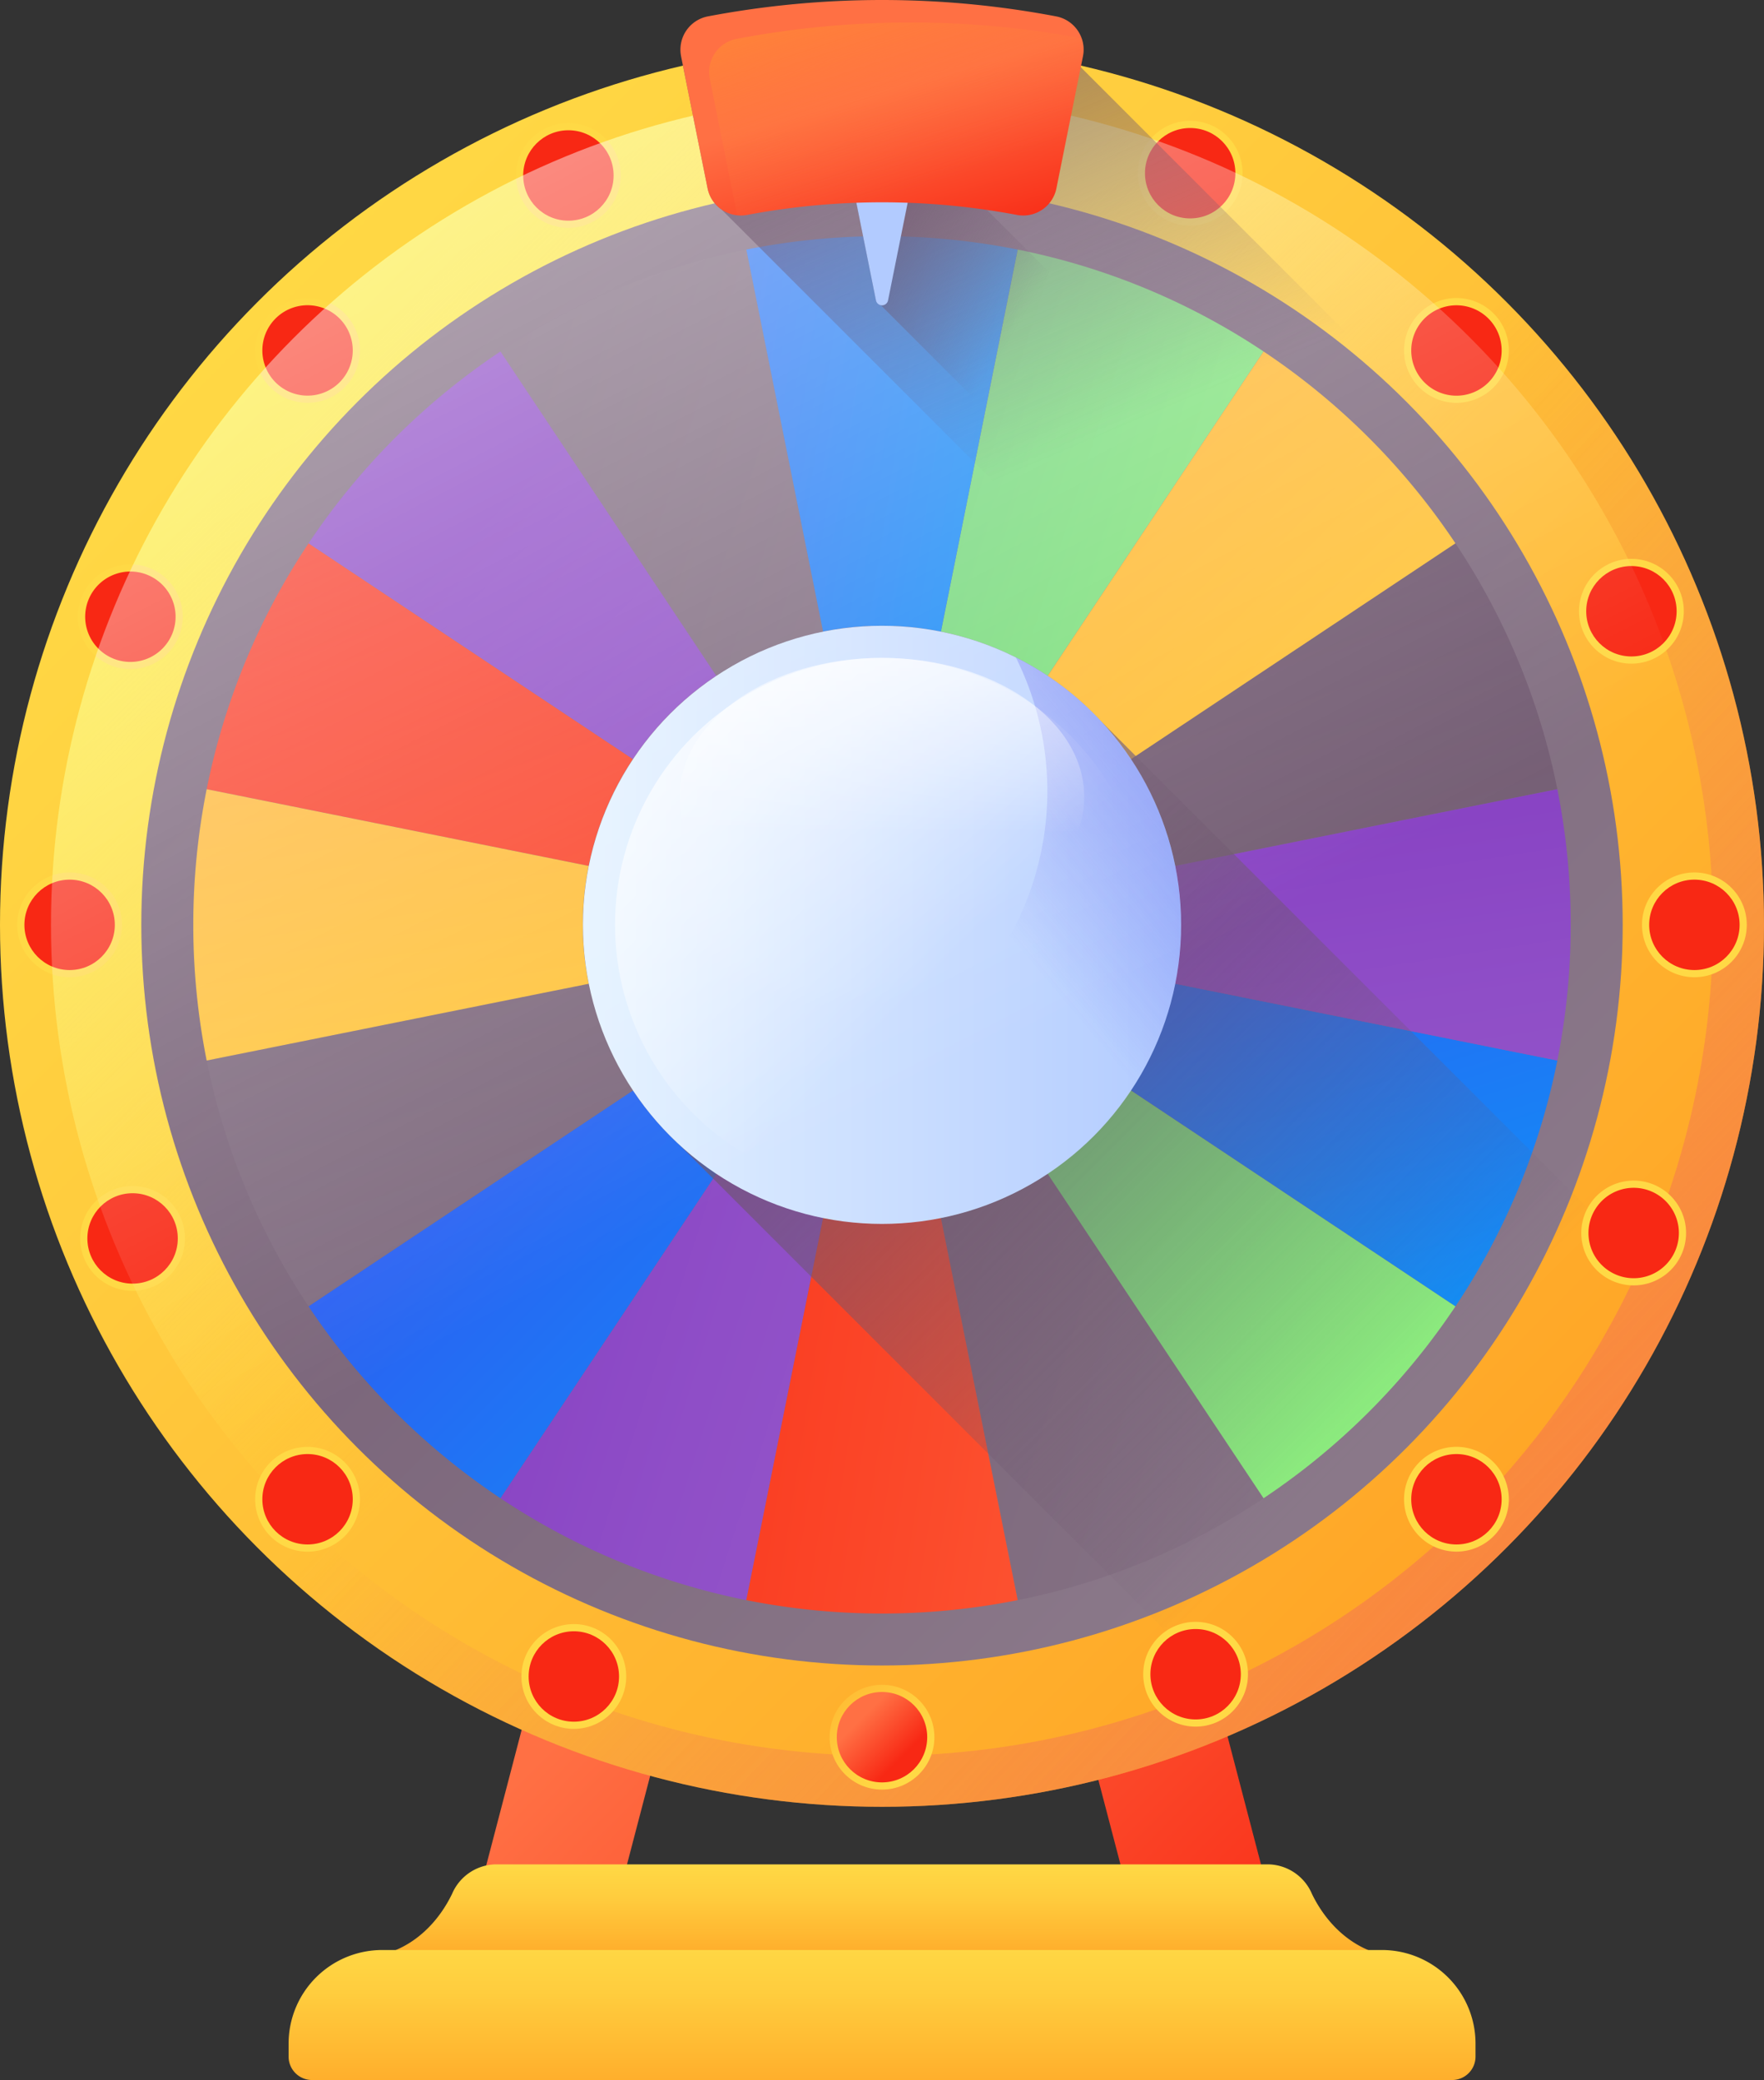 <svg xmlns="http://www.w3.org/2000/svg" xmlns:xlink="http://www.w3.org/1999/xlink" width="143.016" height="168.646" viewBox="0 0 143.016 168.646">
    <rect x="0" y="0" width="143.016" height="168.646" fill="#333333" stroke="none"/>
    <defs>
      <linearGradient id="linear-gradient" x1="0.298" y1="0.454" x2="0.936" y2="1.091" gradientUnits="objectBoundingBox">
        <stop offset="0" stop-color="#ff7044"/>
        <stop offset="1" stop-color="#f82814"/>
      </linearGradient>
      <linearGradient id="linear-gradient-2" x1="0.129" y1="0.129" x2="0.865" y2="0.865" gradientUnits="objectBoundingBox">
        <stop offset="0" stop-color="#ffd945"/>
        <stop offset="0.304" stop-color="#ffcd3e"/>
        <stop offset="0.856" stop-color="#ffad2b"/>
        <stop offset="1" stop-color="#ffa325"/>
      </linearGradient>
      <linearGradient id="linear-gradient-3" x1="0.526" y1="0.526" x2="0.112" y2="0.112" gradientUnits="objectBoundingBox">
        <stop offset="0" stop-color="#ffd945" stop-opacity="0"/>
        <stop offset="1" stop-color="#fbed21"/>
      </linearGradient>
      <linearGradient id="linear-gradient-4" x1="0.508" y1="0.508" x2="1.129" y2="1.096" gradientUnits="objectBoundingBox">
        <stop offset="0" stop-color="#e87264" stop-opacity="0"/>
        <stop offset="1" stop-color="#ff7044"/>
      </linearGradient>
      <linearGradient id="linear-gradient-5" x1="0.824" y1="0.824" x2="0.121" y2="0.121" gradientUnits="objectBoundingBox">
        <stop offset="0" stop-color="#8a7889"/>
        <stop offset="1" stop-color="#6e566e"/>
      </linearGradient>
      <linearGradient id="linear-gradient-6" x1="0.824" y1="0.991" x2="0.121" y2="0.288" xlink:href="#linear-gradient-5"/>
      <linearGradient id="linear-gradient-7" x1="1.86" y1="2.419" x2="0.427" y2="-0.118" xlink:href="#linear-gradient"/>
      <linearGradient id="linear-gradient-8" x1="1.816" y1="2.201" x2="-0.721" y2="0.768" xlink:href="#linear-gradient-5"/>
      <linearGradient id="linear-gradient-9" x1="0.461" y1="2.126" x2="-0.973" y2="-0.41" gradientUnits="objectBoundingBox">
        <stop offset="0" stop-color="#00adfb"/>
        <stop offset="1" stop-color="#3f3ced"/>
      </linearGradient>
      <linearGradient id="linear-gradient-10" x1="2.014" y1="1.147" x2="0.581" y2="-1.39" xlink:href="#linear-gradient-5"/>
      <linearGradient id="linear-gradient-11" x1="1.523" y1="0.802" x2="-1.014" y2="-0.631" xlink:href="#linear-gradient-5"/>
      <linearGradient id="linear-gradient-12" x1="0.307" y1="3.399" x2="-1.126" y2="0.862" xlink:href="#linear-gradient-5"/>
      <linearGradient id="linear-gradient-13" x1="2.795" y1="0.648" x2="0.258" y2="-0.785" gradientUnits="objectBoundingBox">
        <stop offset="0" stop-color="#9b62cd"/>
        <stop offset="0.3" stop-color="#985dcb"/>
        <stop offset="0.672" stop-color="#8f4ec7"/>
        <stop offset="1" stop-color="#833ac1"/>
      </linearGradient>
      <linearGradient id="linear-gradient-14" x1="0.544" y1="2.355" x2="-1.993" y2="0.922" gradientUnits="objectBoundingBox">
        <stop offset="0" stop-color="#92f37f"/>
        <stop offset="1" stop-color="#4ab272"/>
      </linearGradient>
      <linearGradient id="linear-gradient-15" x1="1.397" y1="2.277" x2="-2.17" y2="0.871" xlink:href="#linear-gradient-9"/>
      <linearGradient id="linear-gradient-16" x1="2.891" y1="0.688" x2="-0.676" y2="-0.718" xlink:href="#linear-gradient"/>
      <linearGradient id="linear-gradient-17" x1="0.353" y1="3.74" x2="-1.052" y2="0.173" xlink:href="#linear-gradient-13"/>
      <linearGradient id="linear-gradient-18" x1="1.942" y1="2.246" x2="0.537" y2="-1.322" xlink:href="#linear-gradient-2"/>
      <linearGradient id="linear-gradient-19" x1="0.353" y1="2.604" x2="-1.335" y2="0.916" xlink:href="#linear-gradient-2"/>
      <linearGradient id="linear-gradient-20" x1="2.203" y1="0.755" x2="0.515" y2="-0.933" xlink:href="#linear-gradient-9"/>
      <linearGradient id="linear-gradient-21" x1="0.778" y1="1.18" x2="-0.91" y2="-0.508" xlink:href="#linear-gradient-14"/>
      <linearGradient id="linear-gradient-22" x1="1.778" y1="2.18" x2="0.09" y2="0.492" xlink:href="#linear-gradient-13"/>
      <linearGradient id="linear-gradient-23" x1="0.756" y1="0.756" x2="0.122" y2="0.122" gradientUnits="objectBoundingBox">
        <stop offset="0" stop-color="#6e566e" stop-opacity="0"/>
        <stop offset="1" stop-color="#6e566e"/>
      </linearGradient>
      <linearGradient id="linear-gradient-24" y1="0.5" x2="1" y2="0.5" gradientUnits="objectBoundingBox">
        <stop offset="0" stop-color="#e4f2ff"/>
        <stop offset="1" stop-color="#b2cbff"/>
      </linearGradient>
      <linearGradient id="linear-gradient-25" x1="0.597" y1="0.597" x2="-0.073" y2="-0.073" gradientUnits="objectBoundingBox">
        <stop offset="0" stop-color="#fff" stop-opacity="0"/>
        <stop offset="1" stop-color="#fff"/>
      </linearGradient>
      <linearGradient id="linear-gradient-26" x1="0.696" y1="0.492" x2="1.68" y2="-0.34" gradientUnits="objectBoundingBox">
        <stop offset="0" stop-color="#3f3ced" stop-opacity="0"/>
        <stop offset="0.266" stop-color="#3d3de6" stop-opacity="0.267"/>
        <stop offset="0.657" stop-color="#3640d2" stop-opacity="0.659"/>
        <stop offset="1" stop-color="#2f43bb"/>
      </linearGradient>
      <linearGradient id="linear-gradient-27" x1="0.5" y1="0.63" x2="0.5" y2="-0.385" xlink:href="#linear-gradient-25"/>
      <linearGradient id="linear-gradient-28" x1="31.931" y1="-30.368" x2="30.776" y2="-31.522" xlink:href="#linear-gradient-2"/>
      <linearGradient id="linear-gradient-29" x1="0.283" y1="0.283" x2="0.723" y2="0.723" xlink:href="#linear-gradient"/>
      <linearGradient id="linear-gradient-30" x1="16.427" y1="-14.864" x2="15.272" y2="-16.018" xlink:href="#linear-gradient-2"/>
      <linearGradient id="linear-gradient-32" x1="20.076" y1="-44.42" x2="18.922" y2="-45.575" xlink:href="#linear-gradient-2"/>
      <linearGradient id="linear-gradient-33" x1="-16.005" y1="-13.458" x2="-15.566" y2="-13.018" xlink:href="#linear-gradient"/>
      <linearGradient id="linear-gradient-34" x1="-10.932" y1="-44.42" x2="-12.086" y2="-45.575" xlink:href="#linear-gradient-2"/>
      <linearGradient id="linear-gradient-35" x1="-33.977" y1="-31.429" x2="-33.538" y2="-30.99" xlink:href="#linear-gradient"/>
      <linearGradient id="linear-gradient-36" x1="23.097" y1="-34.937" x2="21.942" y2="-36.091" xlink:href="#linear-gradient-2"/>
      <linearGradient id="linear-gradient-37" x1="-1.29" y1="-13.679" x2="-0.85" y2="-13.24" xlink:href="#linear-gradient"/>
      <linearGradient id="linear-gradient-38" x1="-3.371" y1="-23.974" x2="-4.525" y2="-25.128" xlink:href="#linear-gradient-2"/>
      <linearGradient id="linear-gradient-39" x1="-13.997" y1="-18.943" x2="-13.558" y2="-18.504" xlink:href="#linear-gradient"/>
      <linearGradient id="linear-gradient-40" x1="24.651" y1="-53.256" x2="23.497" y2="-54.411" xlink:href="#linear-gradient-2"/>
      <linearGradient id="linear-gradient-41" x1="-35.234" y1="0.83" x2="-34.794" y2="1.269" xlink:href="#linear-gradient"/>
      <linearGradient id="linear-gradient-42" x1="-1.817" y1="-64.219" x2="-2.971" y2="-65.374" xlink:href="#linear-gradient-2"/>
      <linearGradient id="linear-gradient-43" x1="-47.94" y1="-29.85" x2="-47.5" y2="-29.41" xlink:href="#linear-gradient"/>
      <linearGradient id="linear-gradient-44" x1="27.104" y1="-31.775" x2="25.949" y2="-32.93" xlink:href="#linear-gradient-2"/>
      <linearGradient id="linear-gradient-45" x1="1.39" y1="-8.046" x2="1.829" y2="-7.607" xlink:href="#linear-gradient"/>
      <linearGradient id="linear-gradient-46" x1="5.719" y1="-17.429" x2="4.564" y2="-18.584" xlink:href="#linear-gradient-2"/>
      <linearGradient id="linear-gradient-47" x1="-5.427" y1="-9.389" x2="-4.987" y2="-8.949" xlink:href="#linear-gradient"/>
      <linearGradient id="linear-gradient-48" x1="21.46" y1="-49.262" x2="20.306" y2="-50.416" xlink:href="#linear-gradient-2"/>
      <linearGradient id="linear-gradient-49" x1="-25.703" y1="-7.763" x2="-25.264" y2="-7.323" xlink:href="#linear-gradient"/>
      <linearGradient id="linear-gradient-50" x1="-8.382" y1="-55.14" x2="-9.536" y2="-56.294" xlink:href="#linear-gradient-2"/>
      <linearGradient id="linear-gradient-51" x1="-42.325" y1="-32.544" x2="-41.885" y2="-32.104" xlink:href="#linear-gradient"/>
      <linearGradient id="linear-gradient-52" x1="20.647" y1="-39.324" x2="19.493" y2="-40.479" xlink:href="#linear-gradient-2"/>
      <linearGradient id="linear-gradient-53" x1="-7.328" y1="-15.569" x2="-6.888" y2="-15.13" xlink:href="#linear-gradient"/>
      <linearGradient id="linear-gradient-54" x1="-9.159" y1="-33.34" x2="-10.313" y2="-34.494" xlink:href="#linear-gradient-2"/>
      <linearGradient id="linear-gradient-55" x1="-23.907" y1="-26.604" x2="-23.467" y2="-26.164" xlink:href="#linear-gradient"/>
      <linearGradient id="linear-gradient-56" x1="29.035" y1="-55.684" x2="27.88" y2="-56.838" xlink:href="#linear-gradient-2"/>
      <linearGradient id="linear-gradient-57" x1="-42.87" y1="10.732" x2="-42.43" y2="11.171" xlink:href="#linear-gradient"/>
      <linearGradient id="linear-gradient-58" x1="7.546" y1="-69.987" x2="6.391" y2="-71.141" xlink:href="#linear-gradient-2"/>
      <linearGradient id="linear-gradient-59" x1="-49.808" y1="-23.818" x2="-49.368" y2="-23.379" xlink:href="#linear-gradient"/>
      <linearGradient id="linear-gradient-60" x1="0.547" y1="0.591" x2="-0.065" y2="-0.592" xlink:href="#linear-gradient-25"/>
      <linearGradient id="linear-gradient-61" x1="0.565" y1="0.591" x2="0.06" y2="-0.296" xlink:href="#linear-gradient-23"/>
      <linearGradient id="linear-gradient-62" x1="0.532" y1="0.486" x2="-0.138" y2="-0.034" xlink:href="#linear-gradient-23"/>
      <linearGradient id="linear-gradient-63" x1="1.307" y1="10.801" x2="-1.903" y2="9.345" xlink:href="#linear-gradient-24"/>
      <linearGradient id="linear-gradient-64" x1="0.479" y1="0.437" x2="0.845" y2="1.121" xlink:href="#linear-gradient"/>
      <linearGradient id="linear-gradient-65" x1="0.69" y1="0.776" x2="-0.184" y2="-0.558" gradientUnits="objectBoundingBox">
        <stop offset="0" stop-color="#ff7044" stop-opacity="0"/>
        <stop offset="1" stop-color="#ffa325"/>
      </linearGradient>
      <linearGradient id="linear-gradient-66" x1="0.5" y1="0" x2="0.5" y2="0.579" xlink:href="#linear-gradient-2"/>
      <linearGradient id="linear-gradient-67" x1="0.5" y1="-0.069" x2="0.5" y2="1.224" xlink:href="#linear-gradient-2"/>
    </defs>
    <g id="roulette" transform="translate(-38.753)">
      <path id="Path_90" data-name="Path 90" d="M213.156,364.577a5.513,5.513,0,0,1-5.328-4.118l-11.256-43.046a11.773,11.773,0,0,0-22.78,0l-11.256,43.046a5.511,5.511,0,1,1-10.664-2.789l11.256-43.046a22.8,22.8,0,0,1,44.108,0l11.256,43.046a5.516,5.516,0,0,1-5.336,6.907Z" transform="translate(-75.591 -199.188)" fill="url(#linear-gradient)"/>
      <circle id="Ellipse_16" data-name="Ellipse 16" cx="71.508" cy="71.508" r="71.508" transform="translate(38.753 3.478)" fill="url(#linear-gradient-2)"/>
      <circle id="Ellipse_17" data-name="Ellipse 17" cx="67.374" cy="67.374" r="67.374" transform="translate(42.887 7.612)" fill="url(#linear-gradient-3)"/>
      <path id="Path_91" data-name="Path 91" d="M110.261,10.517a71.508,71.508,0,1,0,71.508,71.508,71.508,71.508,0,0,0-71.508-71.508Zm0,138.882a67.374,67.374,0,1,1,67.374-67.374A67.374,67.374,0,0,1,110.261,149.4Z" transform="translate(0 -7.039)" fill="url(#linear-gradient-4)"/>
      <circle id="Ellipse_18" data-name="Ellipse 18" cx="60.052" cy="60.052" r="60.052" transform="translate(50.209 14.933)" fill="url(#linear-gradient-5)"/>
      <circle id="Ellipse_19" data-name="Ellipse 19" cx="55.838" cy="55.838" r="55.838" transform="translate(54.423 19.148)" fill="url(#linear-gradient-6)"/>
      <path id="Path_92" data-name="Path 92" d="M97.687,133.215a55.523,55.523,0,0,0-8.263,19.935l54.752,11Z" transform="translate(-33.915 -89.164)" fill="url(#linear-gradient-7)"/>
      <path id="Path_93" data-name="Path 93" d="M181.386,61.188a55.521,55.521,0,0,0-19.934,8.263l30.934,46.49Z" transform="translate(-82.125 -40.954)" fill="url(#linear-gradient-8)"/>
      <path id="Path_94" data-name="Path 94" d="M255,226.764,301.49,257.7a55.523,55.523,0,0,0,8.263-19.935Z" transform="translate(-144.739 -151.778)" fill="url(#linear-gradient-9)"/>
      <path id="Path_95" data-name="Path 95" d="M89.424,237.764A55.523,55.523,0,0,0,97.687,257.7l46.49-30.935Z" transform="translate(-33.915 -151.778)" fill="url(#linear-gradient-10)"/>
      <path id="Path_96" data-name="Path 96" d="M266,281.516a55.522,55.522,0,0,0,19.935-8.263L255,226.764Z" transform="translate(-144.739 -151.778)" fill="url(#linear-gradient-11)"/>
      <path id="Path_97" data-name="Path 97" d="M309.752,153.15a55.523,55.523,0,0,0-8.263-19.935L255,164.15Z" transform="translate(-144.739 -89.164)" fill="url(#linear-gradient-12)"/>
      <path id="Path_98" data-name="Path 98" d="M161.451,273.254a55.523,55.523,0,0,0,19.935,8.263l11-54.752Z" transform="translate(-82.124 -151.778)" fill="url(#linear-gradient-13)"/>
      <path id="Path_99" data-name="Path 99" d="M285.935,69.452A55.523,55.523,0,0,0,266,61.189l-11,54.752Z" transform="translate(-144.739 -40.955)" fill="url(#linear-gradient-14)"/>
      <path id="Path_100" data-name="Path 100" d="M243.735,58.99a56.255,56.255,0,0,0-22,0l11,54.752Z" transform="translate(-122.474 -38.756)" fill="url(#linear-gradient-15)"/>
      <path id="Path_101" data-name="Path 101" d="M221.735,281.516a56.254,56.254,0,0,0,22,0l-11-54.752Z" transform="translate(-122.474 -151.778)" fill="url(#linear-gradient-16)"/>
      <path id="Path_102" data-name="Path 102" d="M309.752,215.5a56.254,56.254,0,0,0,0-22L255,204.5Z" transform="translate(-144.739 -129.514)" fill="url(#linear-gradient-17)"/>
      <path id="Path_103" data-name="Path 103" d="M87.226,193.5a56.255,56.255,0,0,0,0,22l54.752-11Z" transform="translate(-31.717 -129.513)" fill="url(#linear-gradient-18)"/>
      <path id="Path_104" data-name="Path 104" d="M301.49,101.73a56.143,56.143,0,0,0-15.555-15.555L255,132.665Z" transform="translate(-144.739 -57.679)" fill="url(#linear-gradient-19)"/>
      <path id="Path_105" data-name="Path 105" d="M114.411,257.7a56.142,56.142,0,0,0,15.555,15.555l30.935-46.49Z" transform="translate(-50.64 -151.778)" fill="url(#linear-gradient-20)"/>
      <path id="Path_106" data-name="Path 106" d="M285.935,273.254A56.142,56.142,0,0,0,301.49,257.7L255,226.764Z" transform="translate(-144.739 -151.778)" fill="url(#linear-gradient-21)"/>
      <path id="Path_107" data-name="Path 107" d="M129.966,86.176a56.142,56.142,0,0,0-15.555,15.555l46.49,30.934Z" transform="translate(-50.64 -57.68)" fill="url(#linear-gradient-22)"/>
      <path id="Path_108" data-name="Path 108" d="M267.514,205.015l-43.856-43.856a24.244,24.244,0,1,0-34.264,34.264l43.856,43.857A67.622,67.622,0,0,0,267.514,205.015Z" transform="translate(-95.657 -102.697)" fill="url(#linear-gradient-23)"/>
      <circle id="Ellipse_20" data-name="Ellipse 20" cx="24.249" cy="24.249" r="24.249" transform="translate(86.013 50.737)" fill="url(#linear-gradient-24)"/>
      <circle id="Ellipse_21" data-name="Ellipse 21" cx="21.645" cy="21.645" r="21.645" transform="translate(88.616 53.341)" fill="url(#linear-gradient-25)"/>
      <path id="Path_109" data-name="Path 109" d="M221.943,161.168A24.255,24.255,0,0,1,189.4,193.706a24.251,24.251,0,1,0,32.538-32.538Z" transform="translate(-100.835 -107.873)" fill="url(#linear-gradient-26)"/>
      <path id="Path_110" data-name="Path 110" d="M238.208,172.575c0,6.222-7.341,11.267-16.4,11.267s-16.4-5.044-16.4-11.267,7.341-11.267,16.4-11.267,16.4,5.044,16.4,11.267Z" transform="translate(-111.551 -107.967)" fill="url(#linear-gradient-27)"/>
      <circle id="Ellipse_22" data-name="Ellipse 22" cx="4.248" cy="4.248" r="4.248" transform="translate(106.013 136.602)" fill="url(#linear-gradient-28)"/>
      <circle id="Ellipse_23" data-name="Ellipse 23" cx="3.665" cy="3.665" r="3.665" transform="translate(106.596 137.185)" fill="url(#linear-gradient-29)"/>
      <circle id="Ellipse_24" data-name="Ellipse 24" cx="4.248" cy="4.248" r="4.248" transform="translate(106.013 4.873)" fill="url(#linear-gradient-30)"/>
      <circle id="Ellipse_25" data-name="Ellipse 25" cx="3.665" cy="3.665" r="3.665" transform="translate(106.596 5.457)" fill="url(#linear-gradient-29)"/>
      <circle id="Ellipse_26" data-name="Ellipse 26" cx="4.248" cy="4.248" r="4.248" transform="translate(40.148 70.738)" fill="url(#linear-gradient-32)"/>
      <circle id="Ellipse_27" data-name="Ellipse 27" cx="3.665" cy="3.665" r="3.665" transform="translate(40.732 71.321)" fill="url(#linear-gradient-33)"/>
      <circle id="Ellipse_28" data-name="Ellipse 28" cx="4.248" cy="4.248" r="4.248" transform="translate(171.877 70.738)" fill="url(#linear-gradient-34)"/>
      <circle id="Ellipse_29" data-name="Ellipse 29" cx="3.665" cy="3.665" r="3.665" transform="translate(172.461 71.321)" fill="url(#linear-gradient-35)"/>
      <path id="Path_111" data-name="Path 111" d="M102.556,362.011a4.248,4.248,0,1,0,0-6.008A4.248,4.248,0,0,0,102.556,362.011Z" transform="translate(-41.872 -237.448)" fill="url(#linear-gradient-36)"/>
      <circle id="Ellipse_30" data-name="Ellipse 30" cx="3.665" cy="3.665" r="3.665" transform="translate(60.023 117.894)" fill="url(#linear-gradient-37)"/>
      <path id="Path_112" data-name="Path 112" d="M384.239,80.328a4.248,4.248,0,1,0,0-6.008A4.248,4.248,0,0,0,384.239,80.328Z" transform="translate(-230.409 -48.912)" fill="url(#linear-gradient-38)"/>
      <path id="Path_113" data-name="Path 113" d="M385.832,81.1a3.665,3.665,0,1,0,0-5.183A3.665,3.665,0,0,0,385.832,81.1Z" transform="translate(-231.589 -50.091)" fill="url(#linear-gradient-39)"/>
      <path id="Path_114" data-name="Path 114" d="M102.556,74.321a4.248,4.248,0,1,0,6.008,0A4.248,4.248,0,0,0,102.556,74.321Z" transform="translate(-41.872 -48.912)" fill="url(#linear-gradient-40)"/>
      <path id="Path_115" data-name="Path 115" d="M104.149,75.913a3.665,3.665,0,1,0,5.183,0A3.665,3.665,0,0,0,104.149,75.913Z" transform="translate(-43.053 -50.092)" fill="url(#linear-gradient-41)"/>
      <path id="Path_116" data-name="Path 116" d="M384.238,356a4.248,4.248,0,1,0,6.008,0A4.248,4.248,0,0,0,384.238,356Z" transform="translate(-230.408 -237.448)" fill="url(#linear-gradient-42)"/>
      <circle id="Ellipse_31" data-name="Ellipse 31" cx="3.665" cy="3.665" r="3.665" transform="translate(153.169 117.894)" fill="url(#linear-gradient-43)"/>
      <circle id="Ellipse_32" data-name="Ellipse 32" cx="4.248" cy="4.248" r="4.248" transform="translate(81.028 131.679)" fill="url(#linear-gradient-44)"/>
      <circle id="Ellipse_33" data-name="Ellipse 33" cx="3.665" cy="3.665" r="3.665" transform="translate(81.612 132.263)" fill="url(#linear-gradient-45)"/>
      <circle id="Ellipse_34" data-name="Ellipse 34" cx="4.248" cy="4.248" r="4.248" transform="translate(130.998 9.796)" fill="url(#linear-gradient-46)"/>
      <circle id="Ellipse_35" data-name="Ellipse 35" cx="3.665" cy="3.665" r="3.665" transform="translate(131.581 10.379)" fill="url(#linear-gradient-47)"/>
      <path id="Path_117" data-name="Path 117" d="M58.175,141a4.248,4.248,0,1,0,5.542-2.319A4.249,4.249,0,0,0,58.175,141Z" transform="translate(-12.787 -92.607)" fill="url(#linear-gradient-48)"/>
      <path id="Path_118" data-name="Path 118" d="M59.9,142.4a3.665,3.665,0,1,0,4.781-2A3.665,3.665,0,0,0,59.9,142.4Z" transform="translate(-13.967 -93.787)" fill="url(#linear-gradient-49)"/>
      <path id="Path_119" data-name="Path 119" d="M426.762,292.108a4.248,4.248,0,1,0,5.542-2.319A4.249,4.249,0,0,0,426.762,292.108Z" transform="translate(-259.49 -193.749)" fill="url(#linear-gradient-50)"/>
      <path id="Path_120" data-name="Path 120" d="M428.483,293.51a3.665,3.665,0,1,0,4.782-2A3.665,3.665,0,0,0,428.483,293.51Z" transform="translate(-260.671 -194.929)" fill="url(#linear-gradient-51)"/>
      <circle id="Ellipse_36" data-name="Ellipse 36" cx="4.248" cy="4.248" r="4.248" transform="translate(45.254 96.163)" fill="url(#linear-gradient-52)"/>
      <circle id="Ellipse_37" data-name="Ellipse 37" cx="3.665" cy="3.665" r="3.665" transform="translate(45.837 96.746)" fill="url(#linear-gradient-53)"/>
      <circle id="Ellipse_38" data-name="Ellipse 38" cx="4.248" cy="4.248" r="4.248" transform="translate(166.772 45.312)" fill="url(#linear-gradient-54)"/>
      <circle id="Ellipse_39" data-name="Ellipse 39" cx="3.665" cy="3.665" r="3.665" transform="translate(167.355 45.895)" fill="url(#linear-gradient-55)"/>
      <circle id="Ellipse_40" data-name="Ellipse 40" cx="4.248" cy="4.248" r="4.248" transform="translate(80.587 9.979)" fill="url(#linear-gradient-56)"/>
      <circle id="Ellipse_41" data-name="Ellipse 41" cx="3.665" cy="3.665" r="3.665" transform="translate(81.171 10.562)" fill="url(#linear-gradient-57)"/>
      <circle id="Ellipse_42" data-name="Ellipse 42" cx="4.248" cy="4.248" r="4.248" transform="translate(131.438 131.497)" fill="url(#linear-gradient-58)"/>
      <circle id="Ellipse_43" data-name="Ellipse 43" cx="3.665" cy="3.665" r="3.665" transform="translate(132.022 132.08)" fill="url(#linear-gradient-59)"/>
      <circle id="Ellipse_44" data-name="Ellipse 44" cx="67.374" cy="67.374" r="67.374" transform="translate(42.887 7.612)" fill="url(#linear-gradient-60)"/>
      <path id="Path_121" data-name="Path 121" d="M274.885,48.933l-1.977,9.829A2.74,2.74,0,0,1,269.7,60.91a59.021,59.021,0,0,0-21.859,0,2.752,2.752,0,0,1-2.79-1.15L209.316,24.029a2.722,2.722,0,0,1-1.133-1.713L206.994,16.4l-.816-4.055a72.133,72.133,0,0,1,32.1-.039l-.008.014Z" transform="translate(-112.061 -7.04)" fill="url(#linear-gradient-61)"/>
      <path id="Path_122" data-name="Path 122" d="M251.868,34.381a15.638,15.638,0,0,0-6.116,0l2.566,12.773a.479.479,0,0,0,.382.386l19,19a.5.5,0,0,0,.981-.006l2.566-12.773Z" transform="translate(-138.549 -22.81)" fill="url(#linear-gradient-62)"/>
      <path id="Path_123" data-name="Path 123" d="M251.868,34.381a15.639,15.639,0,0,0-6.116,0l2.566,12.773a.5.5,0,0,0,.984,0Z" transform="translate(-138.549 -22.81)" fill="url(#linear-gradient-63)"/>
      <path id="Path_124" data-name="Path 124" d="M205.624,4.562l2.152,10.713a2.744,2.744,0,0,0,3.21,2.149,59.021,59.021,0,0,1,21.859,0,2.745,2.745,0,0,0,3.21-2.149l2.152-10.713a2.744,2.744,0,0,0-2.18-3.235,75.7,75.7,0,0,0-28.221,0,2.745,2.745,0,0,0-2.18,3.235Z" transform="translate(-111.654)" fill="url(#linear-gradient-64)"/>
      <path id="Path_125" data-name="Path 125" d="M240.766,18.968l2.152-10.713a2.72,2.72,0,0,0-.107-1.455,75.635,75.635,0,0,0-27.967.045,2.744,2.744,0,0,0-2.18,3.235l2.152,10.713a2.722,2.722,0,0,0,.1.359,2.767,2.767,0,0,0,.781-.035,59.021,59.021,0,0,1,21.859,0A2.745,2.745,0,0,0,240.766,18.968Z" transform="translate(-116.366 -3.694)" fill="url(#linear-gradient-65)"/>
      <path id="Path_126" data-name="Path 126" d="M204.494,459.53a3.928,3.928,0,0,0-3.438-2.4H138.21a3.929,3.929,0,0,0-3.438,2.4c-1.542,3.171-4.318,5.11-7.314,5.11v7.184h84.35V464.64C208.812,464.641,206.036,462.7,204.494,459.53Z" transform="translate(-59.372 -305.966)" fill="url(#linear-gradient-66)"/>
      <path id="Path_127" data-name="Path 127" d="M203.825,488.664H111.4a1.9,1.9,0,0,1-1.9-1.9v-1.052a7.588,7.588,0,0,1,7.588-7.588h81.054a7.588,7.588,0,0,1,7.588,7.588v1.052A1.9,1.9,0,0,1,203.825,488.664Z" transform="translate(-47.349 -320.018)" fill="url(#linear-gradient-67)"/>
    </g>
  </svg>
  